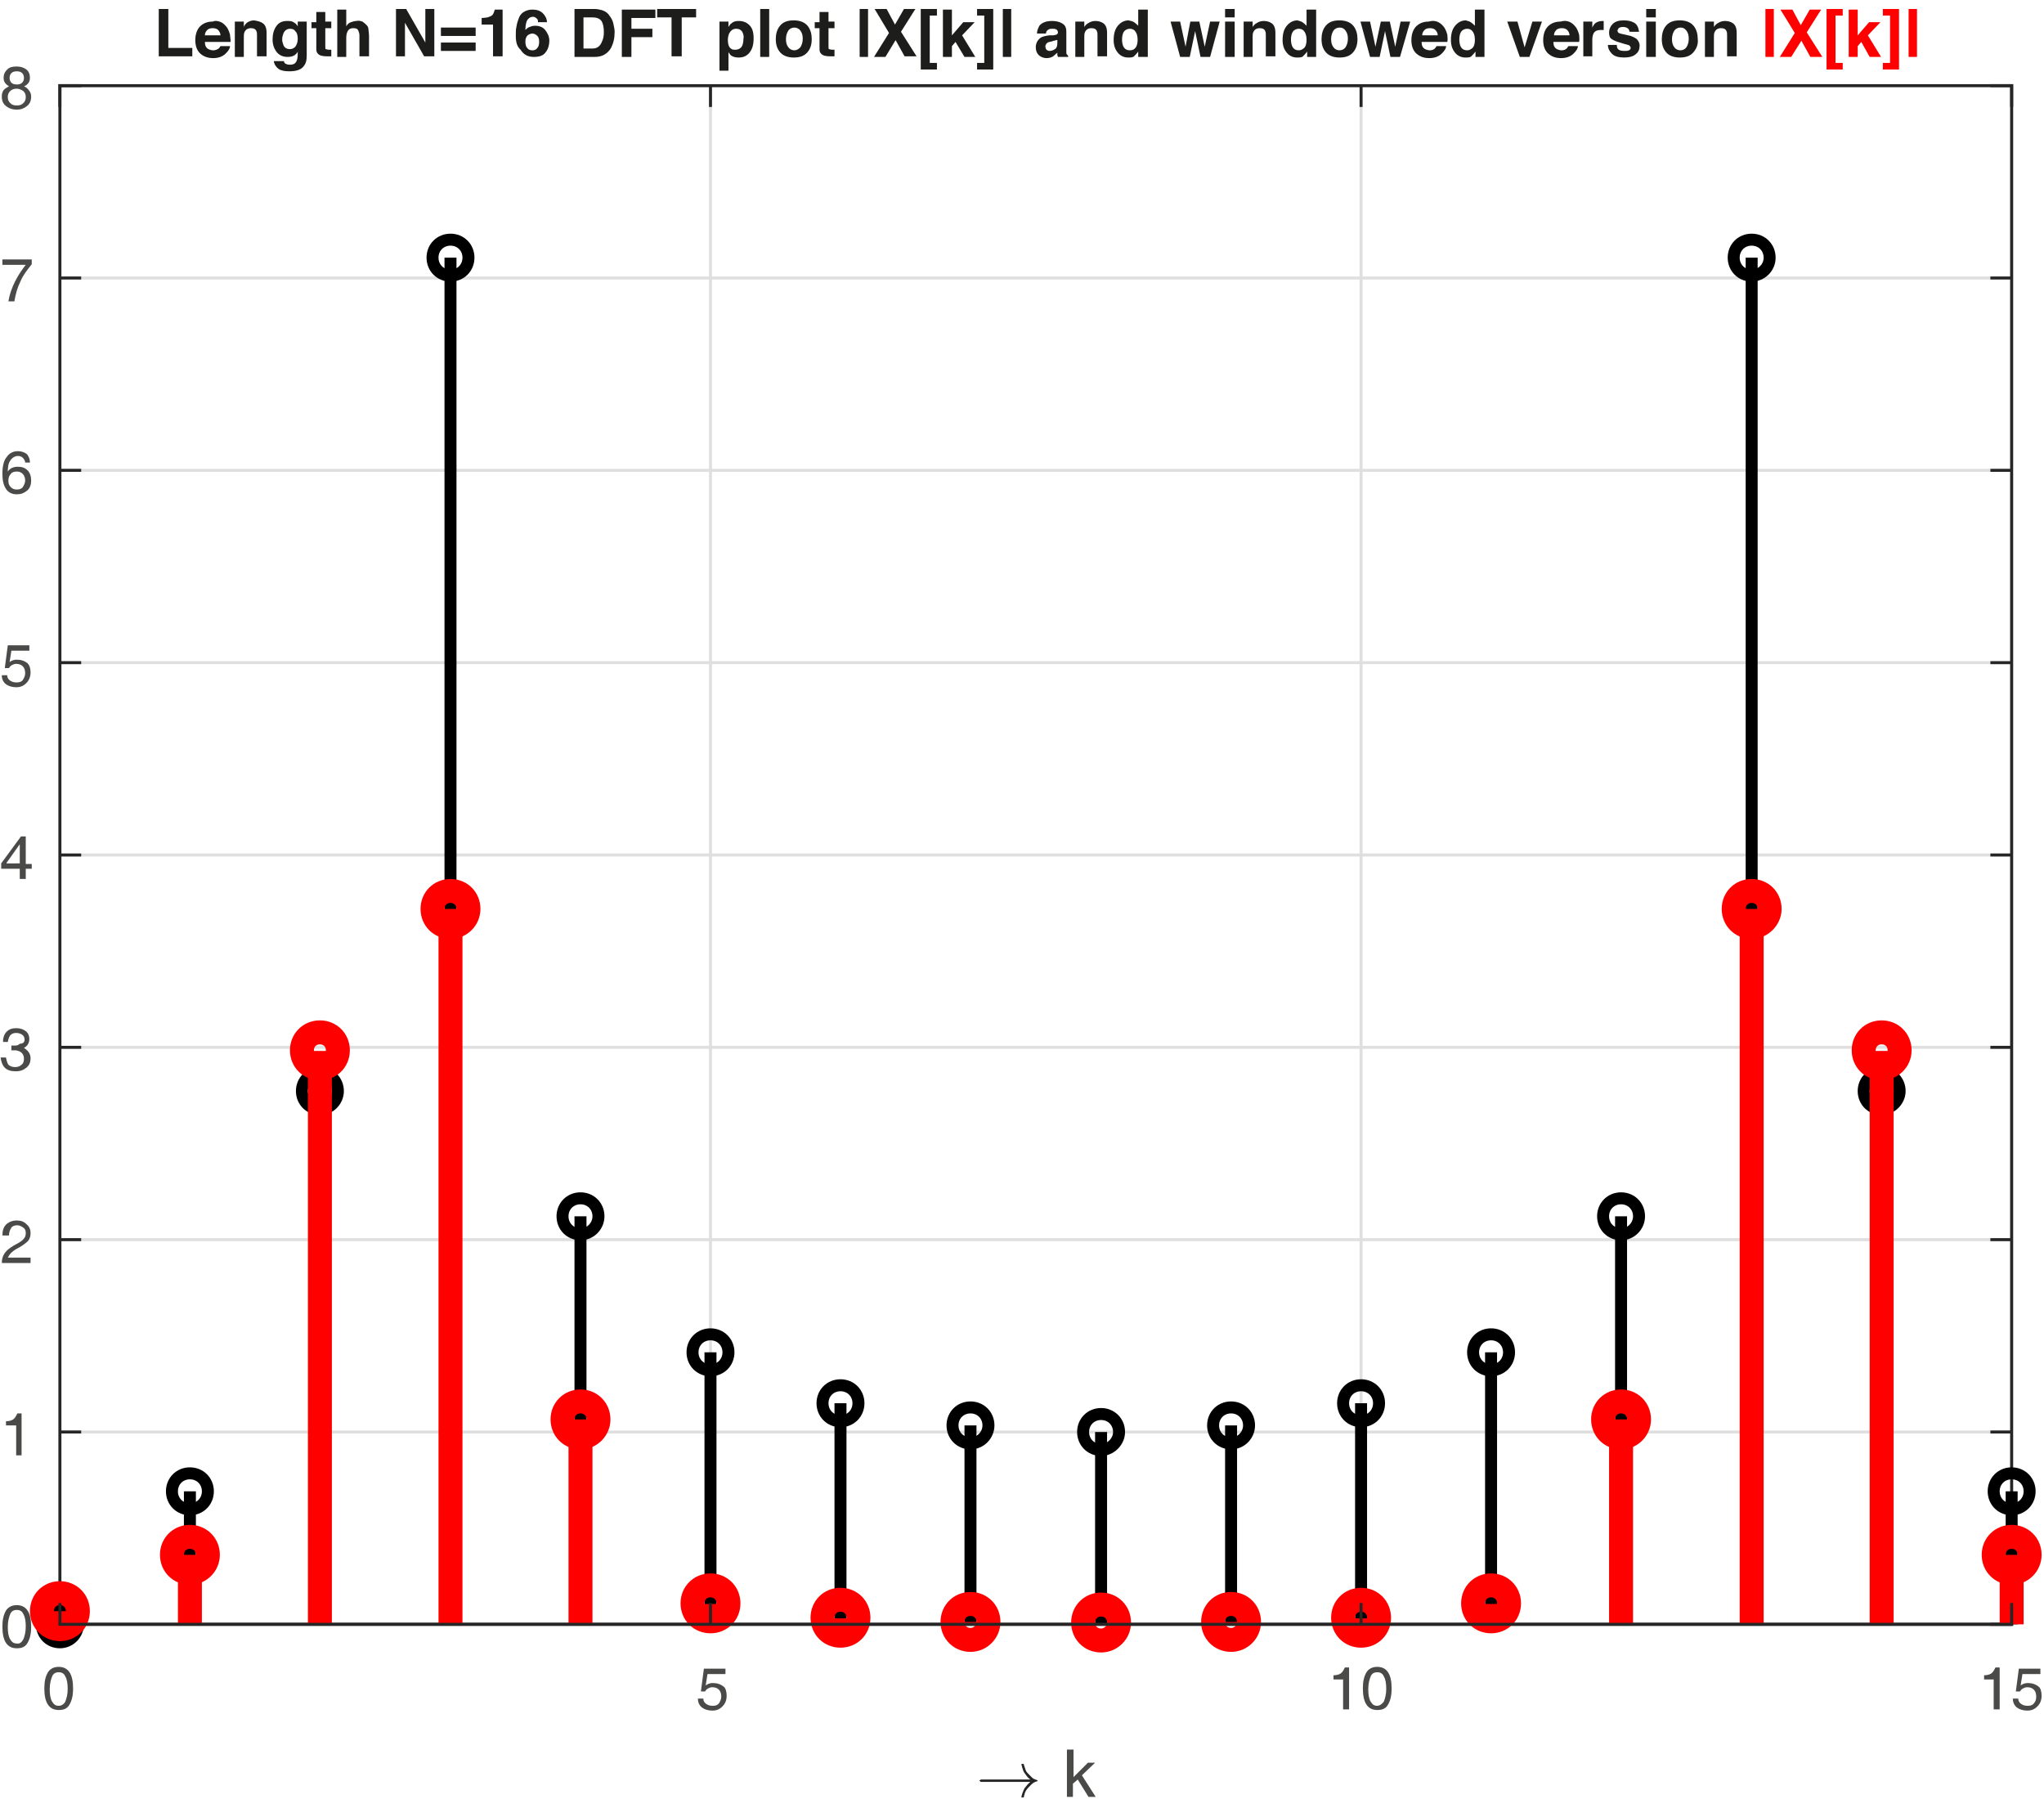 <?xml version="1.0" encoding="utf-8"?>
<!-- Generator: Adobe Illustrator 22.1.0, SVG Export Plug-In . SVG Version: 6.00 Build 0)  -->
<svg version="1.1" id="Layer_1" xmlns="http://www.w3.org/2000/svg" xmlns:xlink="http://www.w3.org/1999/xlink" x="0px" y="0px"
	 viewBox="0 0 341.2 303.2" style="enable-background:new 0 0 341.2 303.2;" xml:space="preserve">
<style type="text/css">
	.st0{fill:none;stroke:#DFDFDF;stroke-width:0.5;stroke-linejoin:round;stroke-miterlimit:10;}
	.st1{fill:none;stroke:#262626;stroke-width:0.5;stroke-linecap:square;stroke-linejoin:round;stroke-miterlimit:10;}
	.st2{fill:#4A4A49;}
	.st3{fill:#1D1D1B;}
	.st4{fill:#FF0000;}
	.st5{fill:none;stroke:#262626;stroke-width:0.5;stroke-linejoin:round;stroke-miterlimit:10;}
	.st6{fill:none;stroke:#000000;stroke-width:2;stroke-miterlimit:10;}
	.st7{fill:none;stroke:#000000;stroke-width:2;stroke-linejoin:round;stroke-miterlimit:10;}
	.st8{fill:none;stroke:#FF0000;stroke-width:4;stroke-miterlimit:10;}
	.st9{fill:none;stroke:#FF0000;stroke-width:4;stroke-linejoin:round;stroke-miterlimit:10;}
	.st10{fill:#262626;}
</style>
<g>
	<path class="st0" d="M10,271.1V14.3 M118.6,271.1V14.3 M227.2,271.1V14.3 M335.8,271.1V14.3 M335.8,271.1H10 M335.8,239H10
		 M335.8,206.9H10 M335.8,174.8H10 M335.8,142.7H10 M335.8,110.6H10 M335.8,78.5H10 M335.8,46.4H10 M335.8,14.3H10"/>
	<path class="st1" d="M10,271.1V14.3 M335.8,271.1V14.3 M10,271.1h3.3 M10,239h3.3 M10,206.9h3.3 M10,174.8h3.3 M10,142.7h3.3
		 M10,110.6h3.3 M10,78.5h3.3 M10,46.4h3.3 M10,14.3h3.3 M335.8,271.1h-3.3 M335.8,239h-3.3 M335.8,206.9h-3.3 M335.8,174.8h-3.3
		 M335.8,142.7h-3.3 M335.8,110.6h-3.3 M335.8,78.5h-3.3 M335.8,46.4h-3.3 M335.8,14.3h-3.3"/>
	<g>
		<path class="st2" d="M1,274.2c-0.4-0.6-0.6-1.5-0.6-2.7s0.2-2,0.6-2.7c0.4-0.6,1-0.9,1.8-0.9c0.8,0,1.4,0.3,1.8,0.9
			c0.4,0.6,0.6,1.5,0.6,2.7s-0.2,2-0.6,2.7s-1,0.9-1.8,0.9C2,275.1,1.4,274.8,1,274.2z M3.9,273.6c0.2-0.5,0.4-1.2,0.4-2.1
			c0-0.9-0.1-1.6-0.4-2.1c-0.2-0.5-0.6-0.7-1.1-0.7c-0.5,0-0.9,0.2-1.1,0.7c-0.2,0.5-0.4,1.2-0.4,2.1c0,0.9,0.1,1.6,0.4,2.1
			s0.6,0.7,1.1,0.7C3.3,274.4,3.6,274.1,3.9,273.6z"/>
	</g>
	<g>
		<path class="st2" d="M2.7,237.9H1v-0.7c0.5,0,0.9-0.1,1.2-0.3c0.3-0.2,0.5-0.6,0.7-1h0.7v7H3.1H2.7V237.9z"/>
	</g>
	<g>
		<path class="st2" d="M5.1,205.8c0,0.5-0.1,0.9-0.4,1.3c-0.3,0.3-0.8,0.7-1.5,1.1c-0.8,0.4-1.3,0.8-1.6,1.2
			c-0.1,0.2-0.2,0.3-0.3,0.5h3.8v0.9H0.3v0c0-0.7,0.2-1.3,0.6-1.8c0.4-0.5,1.1-1,2.1-1.5c0.5-0.3,0.8-0.5,1-0.8
			c0.2-0.2,0.3-0.5,0.3-0.9c0-0.4-0.1-0.7-0.4-0.9c-0.3-0.2-0.6-0.4-1-0.4c-0.4,0-0.8,0.1-1,0.4s-0.4,0.7-0.4,1.3H0.4
			c0-0.8,0.2-1.4,0.6-1.8c0.4-0.4,1-0.7,1.8-0.7c0.7,0,1.2,0.2,1.6,0.6C4.9,204.7,5.1,205.2,5.1,205.8z"/>
	</g>
	<g>
		<path class="st2" d="M4.1,173.5c0-0.3-0.1-0.6-0.4-0.8c-0.3-0.2-0.6-0.3-1-0.3c-0.4,0-0.7,0.1-1,0.4c-0.2,0.3-0.3,0.6-0.4,1.1H0.5
			c0-0.7,0.2-1.3,0.6-1.7c0.4-0.4,0.9-0.6,1.6-0.6c0.7,0,1.2,0.2,1.6,0.5c0.4,0.3,0.6,0.8,0.6,1.3c0,0.5-0.2,1-0.6,1.3
			c-0.1,0.1-0.2,0.1-0.3,0.2c0.2,0.1,0.3,0.2,0.4,0.3c0.4,0.3,0.7,0.8,0.7,1.4c0,0.7-0.2,1.2-0.7,1.6c-0.5,0.4-1,0.6-1.8,0.6
			c-0.8,0-1.4-0.2-1.8-0.6c-0.4-0.4-0.6-1-0.7-1.7h0.9c0.1,0.5,0.2,0.9,0.4,1.2c0.2,0.2,0.6,0.4,1.1,0.4c0.4,0,0.8-0.1,1.1-0.4
			c0.3-0.2,0.4-0.6,0.4-1c0-0.4-0.1-0.7-0.4-1c-0.2-0.2-0.5-0.3-0.9-0.4c-0.2,0-0.3,0-0.5,0s-0.2,0-0.3,0v-0.8c0.1,0,0.2,0,0.3,0
			s0.3,0,0.4,0c0.3,0,0.5-0.1,0.7-0.3C3.9,174.2,4.1,173.9,4.1,173.5z"/>
	</g>
	<g>
		<path class="st2" d="M0.2,144.9v-0.4v-0.4l3.3-4.5h0.4h0.4v4.6h1v0.8h-1v1.7H3.3v-1.7H0.2z M3.3,144.1v-3.2l-2.2,3.1l0,0.1H3.3z"
			/>
	</g>
	<g>
		<path class="st2" d="M5.1,112.2c0,0.7-0.2,1.3-0.7,1.8s-1,0.7-1.7,0.7c-0.7,0-1.3-0.2-1.7-0.5s-0.7-0.8-0.7-1.5h0.9
			c0,0.4,0.2,0.7,0.5,0.9c0.3,0.2,0.6,0.3,1.1,0.3c0.4,0,0.8-0.1,1-0.4s0.4-0.7,0.4-1.1c0-0.5-0.1-0.9-0.4-1.2s-0.7-0.4-1.1-0.4
			c-0.3,0-0.5,0.1-0.7,0.2s-0.4,0.3-0.5,0.5l-0.7,0l0.5-3.8h3.6v0.9h-3l-0.3,1.9l0,0c0.4-0.3,0.8-0.4,1.2-0.4c0.7,0,1.3,0.2,1.8,0.6
			C4.9,111,5.1,111.5,5.1,112.2z"/>
	</g>
	<g>
		<path class="st2" d="M3,75.3c0.6,0,1.1,0.2,1.5,0.5C4.8,76.2,5,76.6,5,77.2H4.2c0-0.3-0.2-0.6-0.4-0.8c-0.2-0.2-0.5-0.3-0.8-0.3
			c-0.5,0-1,0.3-1.3,0.8c-0.3,0.4-0.4,1.1-0.4,1.8c0.4-0.6,1-0.8,1.7-0.8c0.7,0,1.2,0.2,1.6,0.6s0.6,1,0.6,1.7S5,81.5,4.5,81.9
			s-1,0.6-1.7,0.6c-0.8,0-1.4-0.3-1.8-0.9s-0.6-1.4-0.6-2.5c0-1.2,0.2-2.2,0.7-2.8C1.5,75.7,2.1,75.3,3,75.3z M1.4,80.2
			c0,0.5,0.1,0.8,0.4,1.1s0.6,0.4,1,0.4s0.8-0.1,1-0.4s0.4-0.7,0.4-1.1s-0.1-0.8-0.4-1.1s-0.6-0.4-1-0.4s-0.8,0.1-1,0.4
			C1.5,79.4,1.4,79.8,1.4,80.2z"/>
	</g>
	<g>
		<path class="st2" d="M1.4,50.3C1.6,49.1,2,48,2.5,47c0.5-1,1.1-1.9,1.8-2.8H0.4v-0.9h4.9v0.4v0.4C4.5,45.1,3.8,46,3.4,47
			c-0.5,1-0.8,2.1-1,3.3H1.4z"/>
	</g>
	<g>
		<path class="st2" d="M4,14.4c0.2,0.1,0.4,0.2,0.5,0.3c0.4,0.4,0.7,0.8,0.7,1.4c0,0.7-0.2,1.2-0.7,1.6s-1,0.6-1.7,0.6
			S1.5,18.1,1,17.7s-0.7-0.9-0.7-1.6c0-0.6,0.2-1.1,0.7-1.4c0.2-0.1,0.3-0.2,0.5-0.3c-0.1-0.1-0.2-0.1-0.3-0.2
			c-0.4-0.3-0.6-0.7-0.6-1.2c0-0.6,0.2-1,0.6-1.4s0.9-0.5,1.6-0.5s1.2,0.2,1.6,0.5s0.6,0.8,0.6,1.4c0,0.5-0.2,0.9-0.6,1.2
			C4.2,14.3,4.1,14.4,4,14.4z M2.8,14.8c-0.4,0-0.8,0.1-1.1,0.4s-0.4,0.6-0.4,1c0,0.4,0.1,0.7,0.4,1s0.6,0.4,1.1,0.4
			s0.8-0.1,1.1-0.4s0.4-0.6,0.4-1c0-0.4-0.1-0.7-0.4-1C3.6,15,3.2,14.8,2.8,14.8z M2.8,14.1c0.4,0,0.7-0.1,0.9-0.3S4,13.3,4,13
			s-0.1-0.6-0.3-0.8c-0.2-0.2-0.5-0.3-0.9-0.3S2.1,12,1.9,12.2c-0.2,0.2-0.3,0.5-0.3,0.8s0.1,0.6,0.3,0.8C2.1,14,2.4,14.1,2.8,14.1z
			"/>
	</g>
	<g>
		<path class="st3" d="M26.4,1.5h1.7V8h4v1.4h-5.6V1.5z"/>
		<path class="st3" d="M36.9,3.7c0.4,0.2,0.7,0.5,1,0.9c0.2,0.3,0.4,0.8,0.5,1.2c0,0.3,0.1,0.7,0.1,1.2h-4.3c0,0.6,0.2,1,0.6,1.2
			c0.2,0.1,0.5,0.2,0.8,0.2c0.3,0,0.6-0.1,0.9-0.3c0.1-0.1,0.2-0.2,0.3-0.4h1.6c0,0.3-0.2,0.7-0.6,1.1c-0.5,0.6-1.3,0.9-2.2,0.9
			c-0.8,0-1.5-0.2-2.1-0.7c-0.6-0.5-0.9-1.3-0.9-2.3c0-1,0.3-1.8,0.8-2.3c0.5-0.5,1.2-0.8,2.1-0.8C36,3.4,36.4,3.5,36.9,3.7z
			 M34.6,5c-0.2,0.2-0.4,0.5-0.4,0.9h2.6c0-0.4-0.2-0.7-0.4-0.9c-0.2-0.2-0.5-0.3-0.9-0.3C35.1,4.7,34.8,4.8,34.6,5z"/>
		<path class="st3" d="M43.9,3.9c0.4,0.3,0.6,0.8,0.6,1.6v3.9h-1.6V5.9c0-0.3,0-0.5-0.1-0.7c-0.1-0.3-0.4-0.5-0.9-0.5
			c-0.5,0-0.9,0.2-1.1,0.7c-0.1,0.2-0.1,0.5-0.1,0.9v3.2h-1.5V3.6h1.5v0.9C40.8,4.2,41,4,41.2,3.8c0.3-0.2,0.7-0.4,1.2-0.4
			C43,3.5,43.5,3.6,43.9,3.9z"/>
		<path class="st3" d="M48.8,3.6c0.4,0.2,0.7,0.4,0.9,0.8V3.6h1.5v5.6c0,0.8-0.1,1.3-0.4,1.7c-0.4,0.7-1.3,1-2.5,1
			c-0.7,0-1.4-0.1-1.8-0.4s-0.7-0.7-0.8-1.3h1.7c0,0.2,0.1,0.3,0.2,0.4c0.2,0.1,0.4,0.2,0.8,0.2c0.6,0,0.9-0.2,1.1-0.6
			c0.1-0.2,0.2-0.6,0.2-1.2V8.6c-0.1,0.3-0.3,0.4-0.5,0.6c-0.3,0.2-0.7,0.3-1.2,0.3c-0.8,0-1.4-0.3-1.8-0.8
			c-0.4-0.5-0.7-1.2-0.7-2.1c0-0.9,0.2-1.6,0.6-2.2c0.4-0.6,1-0.9,1.8-0.9C48.3,3.5,48.5,3.5,48.8,3.6z M49.3,7.8
			c0.2-0.3,0.4-0.7,0.4-1.3c0-0.6-0.1-1-0.4-1.3c-0.2-0.3-0.5-0.4-0.9-0.4c-0.5,0-0.9,0.3-1.1,0.8c-0.1,0.3-0.2,0.6-0.2,1
			c0,0.3,0.1,0.6,0.2,0.9c0.2,0.5,0.6,0.7,1.1,0.7C48.7,8.2,49,8.1,49.3,7.8z"/>
		<path class="st3" d="M52,4.7V3.7h0.8V2h1.5v1.6h1v1.1h-1v3.1c0,0.2,0,0.4,0.1,0.4s0.2,0.1,0.6,0.1c0,0,0.1,0,0.1,0
			c0.1,0,0.1,0,0.2,0v1.1l-0.7,0c-0.7,0-1.2-0.1-1.5-0.4c-0.2-0.2-0.3-0.4-0.3-0.8V4.7H52z"/>
		<path class="st3" d="M60.5,3.6C60.8,3.8,61,4,61.2,4.2c0.2,0.2,0.3,0.4,0.3,0.7c0,0.2,0.1,0.6,0.1,1.1v3.4H60V5.9
			c0-0.3-0.1-0.6-0.2-0.8c-0.1-0.3-0.4-0.4-0.8-0.4c-0.4,0-0.7,0.1-0.9,0.4c-0.2,0.3-0.3,0.7-0.3,1.2v3.2h-1.5V1.6h1.5v2.8
			C58,4,58.3,3.8,58.6,3.7c0.3-0.1,0.6-0.2,0.9-0.2C59.8,3.4,60.2,3.5,60.5,3.6z"/>
		<path class="st3" d="M66.1,1.5h1.7L71,7.1V1.5h1.5v7.9h-1.7l-3.2-5.6v5.6h-1.5V1.5z"/>
		<path class="st3" d="M79.4,4.6V6h-5.8V4.6H79.4z M79.4,7.1v1.4h-5.8V7.1H79.4z"/>
		<path class="st3" d="M80.4,4.1V3c0.5,0,0.8-0.1,1-0.1c0.3-0.1,0.6-0.2,0.8-0.4c0.1-0.1,0.2-0.3,0.3-0.6c0-0.1,0.1-0.2,0.1-0.3h1.3
			v7.8h-1.6V4.1H80.4z"/>
		<path class="st3" d="M89.8,3.6c0-0.1,0-0.3-0.1-0.4c-0.2-0.2-0.4-0.4-0.7-0.4c-0.5,0-0.9,0.3-1.1,0.8c-0.1,0.3-0.2,0.8-0.2,1.4
			c0.2-0.2,0.4-0.4,0.7-0.5c0.3-0.1,0.5-0.2,0.9-0.2c0.7,0,1.3,0.2,1.7,0.7c0.4,0.5,0.7,1.1,0.7,1.8c0,0.7-0.2,1.4-0.6,1.9
			c-0.4,0.6-1.1,0.8-2,0.8c-1,0-1.7-0.4-2.2-1.2C86.3,7.8,86.1,7,86.1,6c0-0.6,0-1.1,0.1-1.5c0.1-0.7,0.3-1.2,0.5-1.7
			c0.2-0.4,0.5-0.7,0.9-0.9c0.4-0.2,0.8-0.3,1.3-0.3c0.7,0,1.3,0.2,1.7,0.6s0.7,0.9,0.7,1.5H89.8z M88,8c0.2,0.3,0.5,0.4,0.9,0.4
			c0.3,0,0.6-0.1,0.8-0.4C89.9,7.8,90,7.4,90,7c0-0.5-0.1-0.8-0.3-1c-0.2-0.2-0.5-0.4-0.8-0.4c-0.3,0-0.5,0.1-0.7,0.2
			c-0.3,0.2-0.5,0.6-0.5,1.1C87.7,7.4,87.8,7.8,88,8z"/>
		<path class="st3" d="M100.5,1.7c0.6,0.2,1,0.5,1.3,1c0.3,0.4,0.5,0.8,0.6,1.3c0.1,0.5,0.2,0.9,0.2,1.3c0,1.1-0.2,1.9-0.6,2.7
			c-0.6,1-1.5,1.5-2.7,1.5h-3.4V1.5h3.4C99.7,1.5,100.1,1.6,100.5,1.7z M97.4,2.9v5.2h1.5c0.8,0,1.3-0.4,1.6-1.2
			c0.2-0.4,0.3-0.9,0.3-1.5c0-0.8-0.1-1.4-0.4-1.9c-0.3-0.4-0.8-0.6-1.5-0.6H97.4z"/>
		<path class="st3" d="M103.8,1.6h5.6v1.4h-4v1.8h3.5v1.4h-3.5v3.3h-1.6V1.6z"/>
		<path class="st3" d="M116.2,1.5v1.4h-2.4v6.5h-1.7V2.9h-2.4V1.5H116.2z"/>
		<path class="st3" d="M125.1,4.2c0.5,0.5,0.7,1.2,0.7,2.2c0,1-0.2,1.8-0.7,2.4s-1.1,0.8-1.8,0.8c-0.5,0-0.9-0.1-1.2-0.3
			c-0.2-0.1-0.3-0.3-0.5-0.6v3.1h-1.5V3.6h1.5v0.9c0.2-0.3,0.3-0.5,0.5-0.6c0.3-0.3,0.7-0.4,1.2-0.4C124,3.5,124.6,3.7,125.1,4.2z
			 M123.9,5.3c-0.2-0.3-0.5-0.5-1-0.5c-0.6,0-0.9,0.3-1.2,0.8c-0.1,0.3-0.2,0.6-0.2,1.1c0,0.7,0.2,1.2,0.5,1.4
			c0.2,0.2,0.5,0.2,0.8,0.2c0.4,0,0.8-0.2,1-0.5s0.3-0.8,0.3-1.3C124.2,6.1,124.1,5.7,123.9,5.3z"/>
		<path class="st3" d="M128.4,9.5h-1.5V1.5h1.5V9.5z"/>
		<path class="st3" d="M134.8,8.7c-0.5,0.6-1.2,0.9-2.3,0.9c-1,0-1.8-0.3-2.3-0.9s-0.7-1.3-0.7-2.2c0-0.8,0.2-1.6,0.7-2.2
			c0.5-0.6,1.2-0.9,2.3-0.9c1,0,1.8,0.3,2.3,0.9c0.5,0.6,0.7,1.4,0.7,2.2C135.5,7.4,135.3,8.1,134.8,8.7z M133.6,7.9
			c0.2-0.3,0.4-0.8,0.4-1.4s-0.1-1-0.4-1.4c-0.2-0.3-0.6-0.5-1-0.5c-0.4,0-0.8,0.2-1,0.5s-0.4,0.8-0.4,1.4s0.1,1,0.4,1.4
			c0.2,0.3,0.6,0.5,1,0.5C133,8.4,133.3,8.2,133.6,7.9z"/>
		<path class="st3" d="M136,4.7V3.7h0.8V2h1.5v1.6h1v1.1h-1v3.1c0,0.2,0,0.4,0.1,0.4s0.2,0.1,0.6,0.1c0,0,0.1,0,0.1,0
			c0.1,0,0.1,0,0.2,0v1.1l-0.7,0c-0.7,0-1.2-0.1-1.5-0.4c-0.2-0.2-0.3-0.4-0.3-0.8V4.7H136z"/>
		<path class="st3" d="M144.9,1.5v8h-1.4v-8H144.9z"/>
		<path class="st3" d="M147.8,9.5h-1.9l2.5-4L146,1.5h2l1.4,2.6l1.5-2.6h1.9l-2.4,3.8l2.6,4.1h-2l-1.5-2.7L147.8,9.5z"/>
		<path class="st3" d="M153.7,1.5h2.7v1.1h-1.2v7.9h1.2v1.1h-2.7V1.5z"/>
		<path class="st3" d="M157.4,1.6h1.5v4.3l1.9-2.2h1.9l-2.1,2.2l2.2,3.6H161L159.5,7l-0.6,0.7v1.8h-1.5V1.6z"/>
		<path class="st3" d="M163.1,10.5h1.2V2.6h-1.2V1.5h2.7v10.1h-2.7V10.5z"/>
		<path class="st3" d="M168.8,1.5v8h-1.4v-8H168.8z"/>
		<path class="st3" d="M175.7,5.9c0.3,0,0.5-0.1,0.6-0.1c0.2-0.1,0.3-0.2,0.3-0.4c0-0.2-0.1-0.4-0.3-0.5c-0.2-0.1-0.4-0.1-0.7-0.1
			c-0.4,0-0.6,0.1-0.8,0.3c-0.1,0.1-0.2,0.3-0.2,0.5h-1.5c0-0.5,0.2-0.9,0.4-1.3c0.4-0.5,1.1-0.8,2.1-0.8c0.6,0,1.2,0.1,1.7,0.4
			c0.5,0.3,0.7,0.7,0.7,1.4V8c0,0.2,0,0.4,0,0.7c0,0.2,0,0.3,0.1,0.4s0.1,0.1,0.2,0.2v0.2h-1.7c0-0.1-0.1-0.2-0.1-0.3s0-0.2,0-0.4
			c-0.2,0.2-0.5,0.4-0.7,0.6c-0.3,0.2-0.7,0.3-1.1,0.3c-0.5,0-1-0.2-1.3-0.5c-0.3-0.3-0.5-0.7-0.5-1.3c0-0.7,0.3-1.2,0.8-1.6
			c0.3-0.2,0.8-0.3,1.4-0.4L175.7,5.9z M176.6,6.6c-0.1,0.1-0.2,0.1-0.3,0.1c-0.1,0-0.2,0.1-0.4,0.1l-0.3,0.1
			c-0.3,0.1-0.6,0.1-0.7,0.2c-0.2,0.1-0.4,0.4-0.4,0.6c0,0.3,0.1,0.5,0.2,0.6c0.1,0.1,0.3,0.2,0.5,0.2c0.3,0,0.6-0.1,0.9-0.3
			c0.3-0.2,0.4-0.5,0.4-1.1V6.6z"/>
		<path class="st3" d="M184.2,3.9c0.4,0.3,0.6,0.8,0.6,1.6v3.9h-1.6V5.9c0-0.3,0-0.5-0.1-0.7c-0.1-0.3-0.4-0.5-0.9-0.5
			c-0.5,0-0.9,0.2-1.1,0.7C181,5.6,181,5.9,181,6.3v3.2h-1.5V3.6h1.5v0.9c0.2-0.3,0.4-0.5,0.6-0.6c0.3-0.2,0.7-0.4,1.2-0.4
			C183.3,3.5,183.8,3.6,184.2,3.9z"/>
		<path class="st3" d="M189.3,3.7c0.3,0.2,0.5,0.4,0.7,0.6V1.6h1.6v7.9H190V8.6c-0.2,0.3-0.5,0.6-0.7,0.8s-0.6,0.2-1,0.2
			c-0.7,0-1.3-0.3-1.7-0.8c-0.5-0.6-0.7-1.3-0.7-2.1c0-1,0.2-1.8,0.7-2.4c0.5-0.6,1.1-0.9,1.8-0.9C188.7,3.5,189,3.5,189.3,3.7z
			 M189.6,7.9c0.2-0.3,0.3-0.7,0.3-1.3c0-0.7-0.2-1.2-0.5-1.5c-0.2-0.2-0.5-0.3-0.8-0.3c-0.4,0-0.8,0.2-1,0.5
			c-0.2,0.3-0.3,0.8-0.3,1.3c0,0.5,0.1,1,0.3,1.3c0.2,0.3,0.5,0.5,1,0.5C189.1,8.4,189.4,8.2,189.6,7.9z"/>
		<path class="st3" d="M198.7,3.6h1.5l0.9,4.2l0.9-4.2h1.6L202,9.5h-1.6l-0.9-4.3l-0.9,4.3h-1.6l-1.6-5.9h1.6l0.9,4.2L198.7,3.6z"/>
		<path class="st3" d="M206.1,2.9h-1.6V1.5h1.6V2.9z M204.5,3.6h1.6v5.9h-1.6V3.6z"/>
		<path class="st3" d="M212.3,3.9c0.4,0.3,0.6,0.8,0.6,1.6v3.9h-1.6V5.9c0-0.3,0-0.5-0.1-0.7c-0.1-0.3-0.4-0.5-0.9-0.5
			c-0.5,0-0.9,0.2-1.1,0.7c-0.1,0.2-0.1,0.5-0.1,0.9v3.2h-1.5V3.6h1.5v0.9c0.2-0.3,0.4-0.5,0.6-0.6c0.3-0.2,0.7-0.4,1.2-0.4
			C211.4,3.5,211.9,3.6,212.3,3.9z"/>
		<path class="st3" d="M217.4,3.7c0.3,0.2,0.5,0.4,0.7,0.6V1.6h1.6v7.9h-1.5V8.6c-0.2,0.3-0.5,0.6-0.7,0.8s-0.6,0.2-1,0.2
			c-0.7,0-1.3-0.3-1.7-0.8c-0.5-0.6-0.7-1.3-0.7-2.1c0-1,0.2-1.8,0.7-2.4c0.5-0.6,1.1-0.9,1.8-0.9C216.8,3.5,217.1,3.5,217.4,3.7z
			 M217.8,7.9c0.2-0.3,0.3-0.7,0.3-1.3c0-0.7-0.2-1.2-0.5-1.5c-0.2-0.2-0.5-0.3-0.8-0.3c-0.4,0-0.8,0.2-1,0.5
			c-0.2,0.3-0.3,0.8-0.3,1.3c0,0.5,0.1,1,0.3,1.3c0.2,0.3,0.5,0.5,1,0.5C217.2,8.4,217.5,8.2,217.8,7.9z"/>
		<path class="st3" d="M225.9,8.7c-0.5,0.6-1.2,0.9-2.3,0.9c-1,0-1.8-0.3-2.3-0.9s-0.7-1.3-0.7-2.2c0-0.8,0.2-1.6,0.7-2.2
			c0.5-0.6,1.2-0.9,2.3-0.9c1,0,1.8,0.3,2.3,0.9c0.5,0.6,0.7,1.4,0.7,2.2C226.6,7.4,226.4,8.1,225.9,8.7z M224.6,7.9
			c0.2-0.3,0.4-0.8,0.4-1.4s-0.1-1-0.4-1.4s-0.6-0.5-1-0.5s-0.8,0.2-1,0.5c-0.2,0.3-0.4,0.8-0.4,1.4s0.1,1,0.4,1.4
			c0.2,0.3,0.6,0.5,1,0.5S224.4,8.2,224.6,7.9z"/>
		<path class="st3" d="M230.5,3.6h1.5l0.9,4.2l0.9-4.2h1.6l-1.7,5.9h-1.6l-0.9-4.3l-0.9,4.3h-1.6l-1.6-5.9h1.6l0.9,4.2L230.5,3.6z"
			/>
		<path class="st3" d="M240.1,3.7c0.4,0.2,0.7,0.5,1,0.9c0.2,0.3,0.4,0.8,0.5,1.2c0,0.3,0.1,0.7,0,1.2h-4.3c0,0.6,0.2,1,0.6,1.2
			c0.2,0.1,0.5,0.2,0.8,0.2c0.3,0,0.6-0.1,0.8-0.3c0.1-0.1,0.2-0.2,0.3-0.4h1.6c0,0.3-0.2,0.7-0.6,1.1c-0.5,0.6-1.3,0.9-2.2,0.9
			c-0.8,0-1.5-0.2-2.1-0.7c-0.6-0.5-0.9-1.3-0.9-2.3c0-1,0.3-1.8,0.8-2.3c0.5-0.5,1.2-0.8,2.1-0.8C239.2,3.4,239.7,3.5,240.1,3.7z
			 M237.8,5c-0.2,0.2-0.4,0.5-0.4,0.9h2.6c0-0.4-0.2-0.7-0.4-0.9c-0.2-0.2-0.5-0.3-0.9-0.3C238.3,4.7,238,4.8,237.8,5z"/>
		<path class="st3" d="M245.5,3.7c0.3,0.2,0.5,0.4,0.7,0.6V1.6h1.6v7.9h-1.5V8.6c-0.2,0.3-0.5,0.6-0.7,0.8s-0.6,0.2-1,0.2
			c-0.7,0-1.3-0.3-1.7-0.8c-0.5-0.6-0.7-1.3-0.7-2.1c0-1,0.2-1.8,0.7-2.4c0.5-0.6,1.1-0.9,1.8-0.9C244.9,3.5,245.2,3.5,245.5,3.7z
			 M245.9,7.9c0.2-0.3,0.3-0.7,0.3-1.3c0-0.7-0.2-1.2-0.5-1.5c-0.2-0.2-0.5-0.3-0.8-0.3c-0.4,0-0.8,0.2-1,0.5
			c-0.2,0.3-0.3,0.8-0.3,1.3c0,0.5,0.1,1,0.3,1.3c0.2,0.3,0.5,0.5,1,0.5C245.3,8.4,245.6,8.2,245.9,7.9z"/>
		<path class="st3" d="M255.8,3.6h1.6l-2.1,5.9h-1.6l-2.1-5.9h1.7l1.2,4.3L255.8,3.6z"/>
		<path class="st3" d="M262.1,3.7c0.4,0.2,0.7,0.5,1,0.9c0.2,0.3,0.4,0.8,0.5,1.2c0,0.3,0.1,0.7,0,1.2h-4.3c0,0.6,0.2,1,0.6,1.2
			c0.2,0.1,0.5,0.2,0.8,0.2c0.3,0,0.6-0.1,0.8-0.3c0.1-0.1,0.2-0.2,0.3-0.4h1.6c0,0.3-0.2,0.7-0.6,1.1c-0.5,0.6-1.3,0.9-2.2,0.9
			c-0.8,0-1.5-0.2-2.1-0.7c-0.6-0.5-0.9-1.3-0.9-2.3c0-1,0.3-1.8,0.8-2.3c0.5-0.5,1.2-0.8,2.1-0.8C261.2,3.4,261.7,3.5,262.1,3.7z
			 M259.8,5c-0.2,0.2-0.4,0.5-0.4,0.9h2.6c0-0.4-0.2-0.7-0.4-0.9c-0.2-0.2-0.5-0.3-0.9-0.3C260.3,4.7,260,4.8,259.8,5z"/>
		<path class="st3" d="M267.6,3.5c0,0,0.1,0,0.1,0V5c-0.1,0-0.2,0-0.3,0c-0.1,0-0.1,0-0.2,0c-0.6,0-1,0.2-1.2,0.6
			c-0.1,0.2-0.2,0.6-0.2,1v2.8h-1.5V3.6h1.5v1c0.2-0.4,0.4-0.7,0.6-0.8C266.7,3.6,267.1,3.5,267.6,3.5
			C267.6,3.5,267.6,3.5,267.6,3.5z"/>
		<path class="st3" d="M269.9,7.6c0,0.3,0.1,0.5,0.2,0.6c0.2,0.2,0.5,0.3,1.1,0.3c0.3,0,0.5,0,0.7-0.1c0.2-0.1,0.3-0.2,0.3-0.4
			c0-0.2-0.1-0.3-0.2-0.4c-0.1-0.1-0.7-0.2-1.6-0.5c-0.7-0.2-1.1-0.4-1.4-0.6c-0.3-0.2-0.4-0.6-0.4-1.1c0-0.5,0.2-1,0.6-1.4
			c0.4-0.4,1-0.6,1.8-0.6c0.7,0,1.3,0.1,1.8,0.4c0.5,0.3,0.7,0.8,0.8,1.5H272c0-0.2-0.1-0.4-0.2-0.5c-0.2-0.2-0.5-0.3-0.9-0.3
			c-0.3,0-0.6,0.1-0.7,0.2C270.1,4.9,270,5,270,5.1c0,0.2,0.1,0.3,0.2,0.4c0.2,0.1,0.7,0.2,1.6,0.4c0.6,0.1,1.1,0.4,1.4,0.6
			c0.3,0.3,0.5,0.7,0.5,1.1c0,0.6-0.2,1.1-0.6,1.4c-0.4,0.4-1.1,0.6-2,0.6c-0.9,0-1.6-0.2-2-0.6c-0.4-0.4-0.7-0.9-0.7-1.5H269.9z"/>
		<path class="st3" d="M276.4,2.9h-1.6V1.5h1.6V2.9z M274.8,3.6h1.6v5.9h-1.6V3.6z"/>
		<path class="st3" d="M282.7,8.7c-0.5,0.6-1.2,0.9-2.3,0.9c-1,0-1.8-0.3-2.3-0.9s-0.7-1.3-0.7-2.2c0-0.8,0.2-1.6,0.7-2.2
			c0.5-0.6,1.2-0.9,2.3-0.9c1,0,1.8,0.3,2.3,0.9c0.5,0.6,0.7,1.4,0.7,2.2C283.5,7.4,283.2,8.1,282.7,8.7z M281.5,7.9
			c0.2-0.3,0.4-0.8,0.4-1.4s-0.1-1-0.4-1.4s-0.6-0.5-1-0.5s-0.8,0.2-1,0.5c-0.2,0.3-0.4,0.8-0.4,1.4s0.1,1,0.4,1.4
			c0.2,0.3,0.6,0.5,1,0.5S281.3,8.2,281.5,7.9z"/>
		<path class="st3" d="M289.3,3.9c0.4,0.3,0.6,0.8,0.6,1.6v3.9h-1.6V5.9c0-0.3,0-0.5-0.1-0.7c-0.1-0.3-0.4-0.5-0.9-0.5
			c-0.5,0-0.9,0.2-1.1,0.7c-0.1,0.2-0.1,0.5-0.1,0.9v3.2h-1.5V3.6h1.5v0.9c0.2-0.3,0.4-0.5,0.6-0.6c0.3-0.2,0.7-0.4,1.2-0.4
			C288.4,3.5,288.9,3.6,289.3,3.9z"/>
	</g>
	<g>
		<path class="st4" d="M296.1,1.5v8h-1.4v-8H296.1z"/>
		<path class="st4" d="M299,9.5h-1.9l2.5-4l-2.4-3.9h2l1.4,2.6l1.5-2.6h1.9l-2.4,3.8l2.6,4.1h-2l-1.5-2.7L299,9.5z"/>
		<path class="st4" d="M304.9,1.5h2.7v1.1h-1.2v7.9h1.2v1.1h-2.7V1.5z"/>
		<path class="st4" d="M308.6,1.6h1.5v4.3l1.9-2.2h1.9l-2.1,2.2l2.2,3.6h-1.9L310.7,7l-0.6,0.7v1.8h-1.5V1.6z"/>
		<path class="st4" d="M314.3,10.5h1.2V2.6h-1.2V1.5h2.7v10.1h-2.7V10.5z"/>
		<path class="st4" d="M320,1.5v8h-1.4v-8H320z"/>
	</g>
	<line class="st5" x1="10" y1="271.1" x2="335.8" y2="271.1"/>
	<path class="st6" d="M13,271.1c0-1.7-1.3-3-3-3s-3,1.3-3,3s1.3,3,3,3S13,272.7,13,271.1 M34.7,248.9c0-1.7-1.3-3-3-3s-3,1.3-3,3
		s1.3,3,3,3S34.7,250.6,34.7,248.9 M56.4,182.1c0-1.7-1.3-3-3-3s-3,1.3-3,3s1.3,3,3,3S56.4,183.7,56.4,182.1 M78.2,43
		c0-1.7-1.3-3-3-3s-3,1.3-3,3s1.3,3,3,3S78.2,44.7,78.2,43 M99.9,203c0-1.7-1.3-3-3-3s-3,1.3-3,3c0,1.7,1.3,3,3,3
		S99.9,204.6,99.9,203 M121.6,225.7c0-1.7-1.3-3-3-3s-3,1.3-3,3c0,1.7,1.3,3,3,3S121.6,227.4,121.6,225.7 M143.3,234.2
		c0-1.7-1.3-3-3-3s-3,1.3-3,3s1.3,3,3,3S143.3,235.9,143.3,234.2 M165,237.9c0-1.7-1.3-3-3-3c-1.7,0-3,1.3-3,3s1.3,3,3,3
		C163.7,240.9,165,239.5,165,237.9 M186.8,239c0-1.7-1.3-3-3-3c-1.7,0-3,1.3-3,3s1.3,3,3,3C185.4,242,186.8,240.6,186.8,239
		 M208.5,237.9c0-1.7-1.3-3-3-3s-3,1.3-3,3s1.3,3,3,3S208.5,239.5,208.5,237.9 M230.2,234.2c0-1.7-1.3-3-3-3c-1.7,0-3,1.3-3,3
		s1.3,3,3,3C228.9,237.2,230.2,235.9,230.2,234.2 M251.9,225.7c0-1.7-1.3-3-3-3c-1.7,0-3,1.3-3,3c0,1.7,1.3,3,3,3
		C250.6,228.7,251.9,227.4,251.9,225.7 M273.6,203c0-1.7-1.3-3-3-3c-1.7,0-3,1.3-3,3c0,1.7,1.3,3,3,3
		C272.3,206,273.6,204.6,273.6,203 M295.4,43c0-1.7-1.3-3-3-3c-1.7,0-3,1.3-3,3s1.3,3,3,3C294,46,295.4,44.7,295.4,43 M317.1,182.1
		c0-1.7-1.3-3-3-3c-1.7,0-3,1.3-3,3s1.3,3,3,3C315.7,185.1,317.1,183.7,317.1,182.1 M338.8,248.9c0-1.7-1.3-3-3-3c-1.7,0-3,1.3-3,3
		s1.3,3,3,3C337.5,251.9,338.8,250.6,338.8,248.9"/>
	<path class="st7" d="M10,271.1L10,271.1 M31.7,271.1v-22.2 M53.4,271.1v-89 M75.2,271.1V43 M96.9,271.1V203 M118.6,271.1v-45.4
		 M140.3,271.1v-36.9 M162,271.1v-33.2 M183.8,271.1V239 M205.5,271.1v-33.2 M227.2,271.1v-36.9 M248.9,271.1v-45.4 M270.6,271.1
		V203 M292.4,271.1V43 M314.1,271.1v-89 M335.8,271.1v-22.2"/>
	<path class="st8" d="M13,268.9c0-1.7-1.3-3-3-3s-3,1.3-3,3c0,1.7,1.3,3,3,3S13,270.6,13,268.9 M34.7,259.5c0-1.7-1.3-3-3-3
		s-3,1.3-3,3c0,1.7,1.3,3,3,3S34.7,261.1,34.7,259.5 M56.4,175.3c0-1.7-1.3-3-3-3s-3,1.3-3,3c0,1.7,1.3,3,3,3S56.4,177,56.4,175.3
		 M78.2,151.7c0-1.7-1.3-3-3-3s-3,1.3-3,3c0,1.7,1.3,3,3,3S78.2,153.3,78.2,151.7 M99.9,236.9c0-1.7-1.3-3-3-3s-3,1.3-3,3s1.3,3,3,3
		S99.9,238.5,99.9,236.9 M121.6,267.6c0-1.7-1.3-3-3-3s-3,1.3-3,3c0,1.7,1.3,3,3,3S121.6,269.3,121.6,267.6 M143.3,270
		c0-1.7-1.3-3-3-3s-3,1.3-3,3s1.3,3,3,3S143.3,271.7,143.3,270 M165,270.7c0-1.7-1.3-3-3-3c-1.7,0-3,1.3-3,3s1.3,3,3,3
		C163.7,273.7,165,272.3,165,270.7 M186.8,270.8c0-1.7-1.3-3-3-3c-1.7,0-3,1.3-3,3s1.3,3,3,3C185.4,273.8,186.8,272.5,186.8,270.8
		 M208.5,270.7c0-1.7-1.3-3-3-3s-3,1.3-3,3s1.3,3,3,3S208.5,272.3,208.5,270.7 M230.2,270c0-1.7-1.3-3-3-3c-1.7,0-3,1.3-3,3
		s1.3,3,3,3C228.9,273,230.2,271.7,230.2,270 M251.9,267.6c0-1.7-1.3-3-3-3c-1.7,0-3,1.3-3,3c0,1.7,1.3,3,3,3
		C250.6,270.6,251.9,269.3,251.9,267.6 M273.6,236.9c0-1.7-1.3-3-3-3c-1.7,0-3,1.3-3,3s1.3,3,3,3
		C272.3,239.9,273.6,238.5,273.6,236.9 M295.4,151.7c0-1.7-1.3-3-3-3c-1.7,0-3,1.3-3,3c0,1.7,1.3,3,3,3
		C294,154.7,295.4,153.3,295.4,151.7 M317.1,175.3c0-1.7-1.3-3-3-3c-1.7,0-3,1.3-3,3c0,1.7,1.3,3,3,3
		C315.7,178.3,317.1,177,317.1,175.3 M338.8,259.5c0-1.7-1.3-3-3-3c-1.7,0-3,1.3-3,3c0,1.7,1.3,3,3,3
		C337.5,262.5,338.8,261.1,338.8,259.5"/>
	<path class="st9" d="M10,271.1v-2.2 M31.7,271.1v-11.6 M53.4,271.1v-95.7 M75.2,271.1V151.7 M96.9,271.1v-34.2 M118.6,271.1v-3.4
		 M140.3,271.1v-1 M162,271.1v-0.4 M183.8,271.1v-0.2 M205.5,271.1v-0.4 M227.2,271.1v-1 M248.9,271.1v-3.4 M270.6,271.1v-34.2
		 M292.4,271.1V151.7 M314.1,271.1v-95.7 M335.8,271.1v-11.6"/>
	<path class="st1" d="M10,271.1h325.8 M10,14.3h325.8 M10,271.1v-3.3 M118.6,271.1v-3.3 M227.2,271.1v-3.3 M335.8,271.1v-3.3
		 M10,14.3v3.3 M118.6,14.3v3.3 M227.2,14.3v3.3 M335.8,14.3v3.3"/>
	<g>
		<path class="st2" d="M8,284.5c-0.4-0.6-0.6-1.5-0.6-2.7s0.2-2,0.6-2.7c0.4-0.6,1-0.9,1.8-0.9c0.8,0,1.4,0.3,1.8,0.9
			c0.4,0.6,0.6,1.5,0.6,2.7s-0.2,2-0.6,2.7s-1,0.9-1.8,0.9C9,285.4,8.4,285.1,8,284.5z M10.9,284c0.2-0.5,0.4-1.2,0.4-2.1
			c0-0.9-0.1-1.6-0.4-2.1c-0.2-0.5-0.6-0.7-1.1-0.7c-0.5,0-0.9,0.2-1.1,0.7c-0.2,0.5-0.4,1.2-0.4,2.1c0,0.9,0.1,1.6,0.4,2.1
			s0.6,0.7,1.1,0.7C10.3,284.7,10.7,284.4,10.9,284z"/>
		<path class="st2" d="M121.3,283c0,0.7-0.2,1.3-0.7,1.8c-0.5,0.5-1,0.7-1.7,0.7c-0.7,0-1.3-0.2-1.7-0.5s-0.7-0.8-0.7-1.5h0.9
			c0,0.4,0.2,0.7,0.5,0.9c0.3,0.2,0.6,0.3,1.1,0.3c0.4,0,0.8-0.1,1-0.4s0.4-0.7,0.4-1.1c0-0.5-0.1-0.9-0.4-1.2s-0.7-0.4-1.1-0.4
			c-0.3,0-0.5,0.1-0.7,0.2s-0.4,0.3-0.5,0.5l-0.7,0l0.5-3.8h3.6v0.9h-3l-0.3,1.9l0,0c0.4-0.3,0.8-0.4,1.2-0.4c0.7,0,1.3,0.2,1.8,0.6
			C121.1,281.7,121.3,282.3,121.3,283z"/>
	</g>
	<g>
		<path class="st2" d="M224.2,280.3h-1.6v-0.7c0.5,0,0.9-0.1,1.2-0.3c0.3-0.2,0.5-0.6,0.7-1h0.7v7h-0.5h-0.5V280.3z"/>
		<path class="st2" d="M228.1,284.5c-0.4-0.6-0.6-1.5-0.6-2.7s0.2-2,0.6-2.7c0.4-0.6,1-0.9,1.8-0.9c0.8,0,1.4,0.3,1.8,0.9
			c0.4,0.6,0.6,1.5,0.6,2.7s-0.2,2-0.6,2.7s-1,0.9-1.8,0.9C229.1,285.4,228.5,285.1,228.1,284.5z M231,284c0.2-0.5,0.4-1.2,0.4-2.1
			c0-0.9-0.1-1.6-0.4-2.1c-0.2-0.5-0.6-0.7-1.1-0.7c-0.5,0-0.9,0.2-1.1,0.7c-0.2,0.5-0.4,1.2-0.4,2.1c0,0.9,0.1,1.6,0.4,2.1
			s0.6,0.7,1.1,0.7C230.3,284.7,230.7,284.4,231,284z"/>
	</g>
	<g>
		<path class="st2" d="M332.8,280.3h-1.6v-0.7c0.5,0,0.9-0.1,1.2-0.3c0.3-0.2,0.5-0.6,0.7-1h0.7v7h-0.5h-0.5V280.3z"/>
		<path class="st2" d="M340.8,283c0,0.7-0.2,1.3-0.7,1.8c-0.5,0.5-1,0.7-1.7,0.7c-0.7,0-1.3-0.2-1.7-0.5s-0.7-0.8-0.7-1.5h0.9
			c0,0.4,0.2,0.7,0.5,0.9c0.3,0.2,0.6,0.3,1.1,0.3c0.4,0,0.8-0.1,1-0.4c0.3-0.3,0.4-0.7,0.4-1.1c0-0.5-0.1-0.9-0.4-1.2
			s-0.7-0.4-1.1-0.4c-0.3,0-0.5,0.1-0.7,0.2c-0.2,0.1-0.4,0.3-0.5,0.5l-0.7,0l0.5-3.8h3.6v0.9h-3l-0.3,1.9l0,0
			c0.4-0.3,0.8-0.4,1.2-0.4c0.7,0,1.3,0.2,1.8,0.6C340.6,281.7,340.8,282.3,340.8,283z"/>
	</g>
	<path class="st10" d="M163.8,297.4c-0.1,0-0.1,0-0.2-0.1c0,0-0.1-0.1-0.1-0.1s0-0.1,0.1-0.1c0,0,0.1-0.1,0.2-0.1h8.2
		c-0.3-0.2-0.5-0.4-0.7-0.7s-0.4-0.5-0.5-0.8c-0.1-0.3-0.2-0.6-0.3-1c0-0.1,0-0.1,0.1-0.1h0.2c0,0,0,0,0.1,0c0,0,0,0,0,0.1
		c0.1,0.3,0.2,0.6,0.3,0.9c0.1,0.3,0.3,0.5,0.5,0.7c0.2,0.2,0.4,0.4,0.6,0.6c0.2,0.2,0.5,0.3,0.8,0.4c0.1,0,0.1,0.1,0.1,0.1
		c0,0.1,0,0.1-0.1,0.1c-0.4,0.1-0.7,0.3-1,0.6c-0.3,0.3-0.6,0.6-0.8,0.9s-0.3,0.7-0.4,1.1c0,0,0,0,0,0.1c0,0,0,0-0.1,0h-0.2
		c-0.1,0-0.1,0-0.1-0.1c0.1-0.5,0.3-1,0.5-1.4c0.3-0.4,0.6-0.8,1-1.1H163.8L163.8,297.4z"/>
	<g>
		<path class="st2" d="M178.2,292h0.5h0.5v4.6l2.4-2.4h0.6h0.6l-2.2,2.1l2.3,3.6h-0.6h-0.6l-1.8-2.9l-0.8,0.7v2.2h-0.5h-0.5V292z"/>
	</g>
</g>
</svg>
